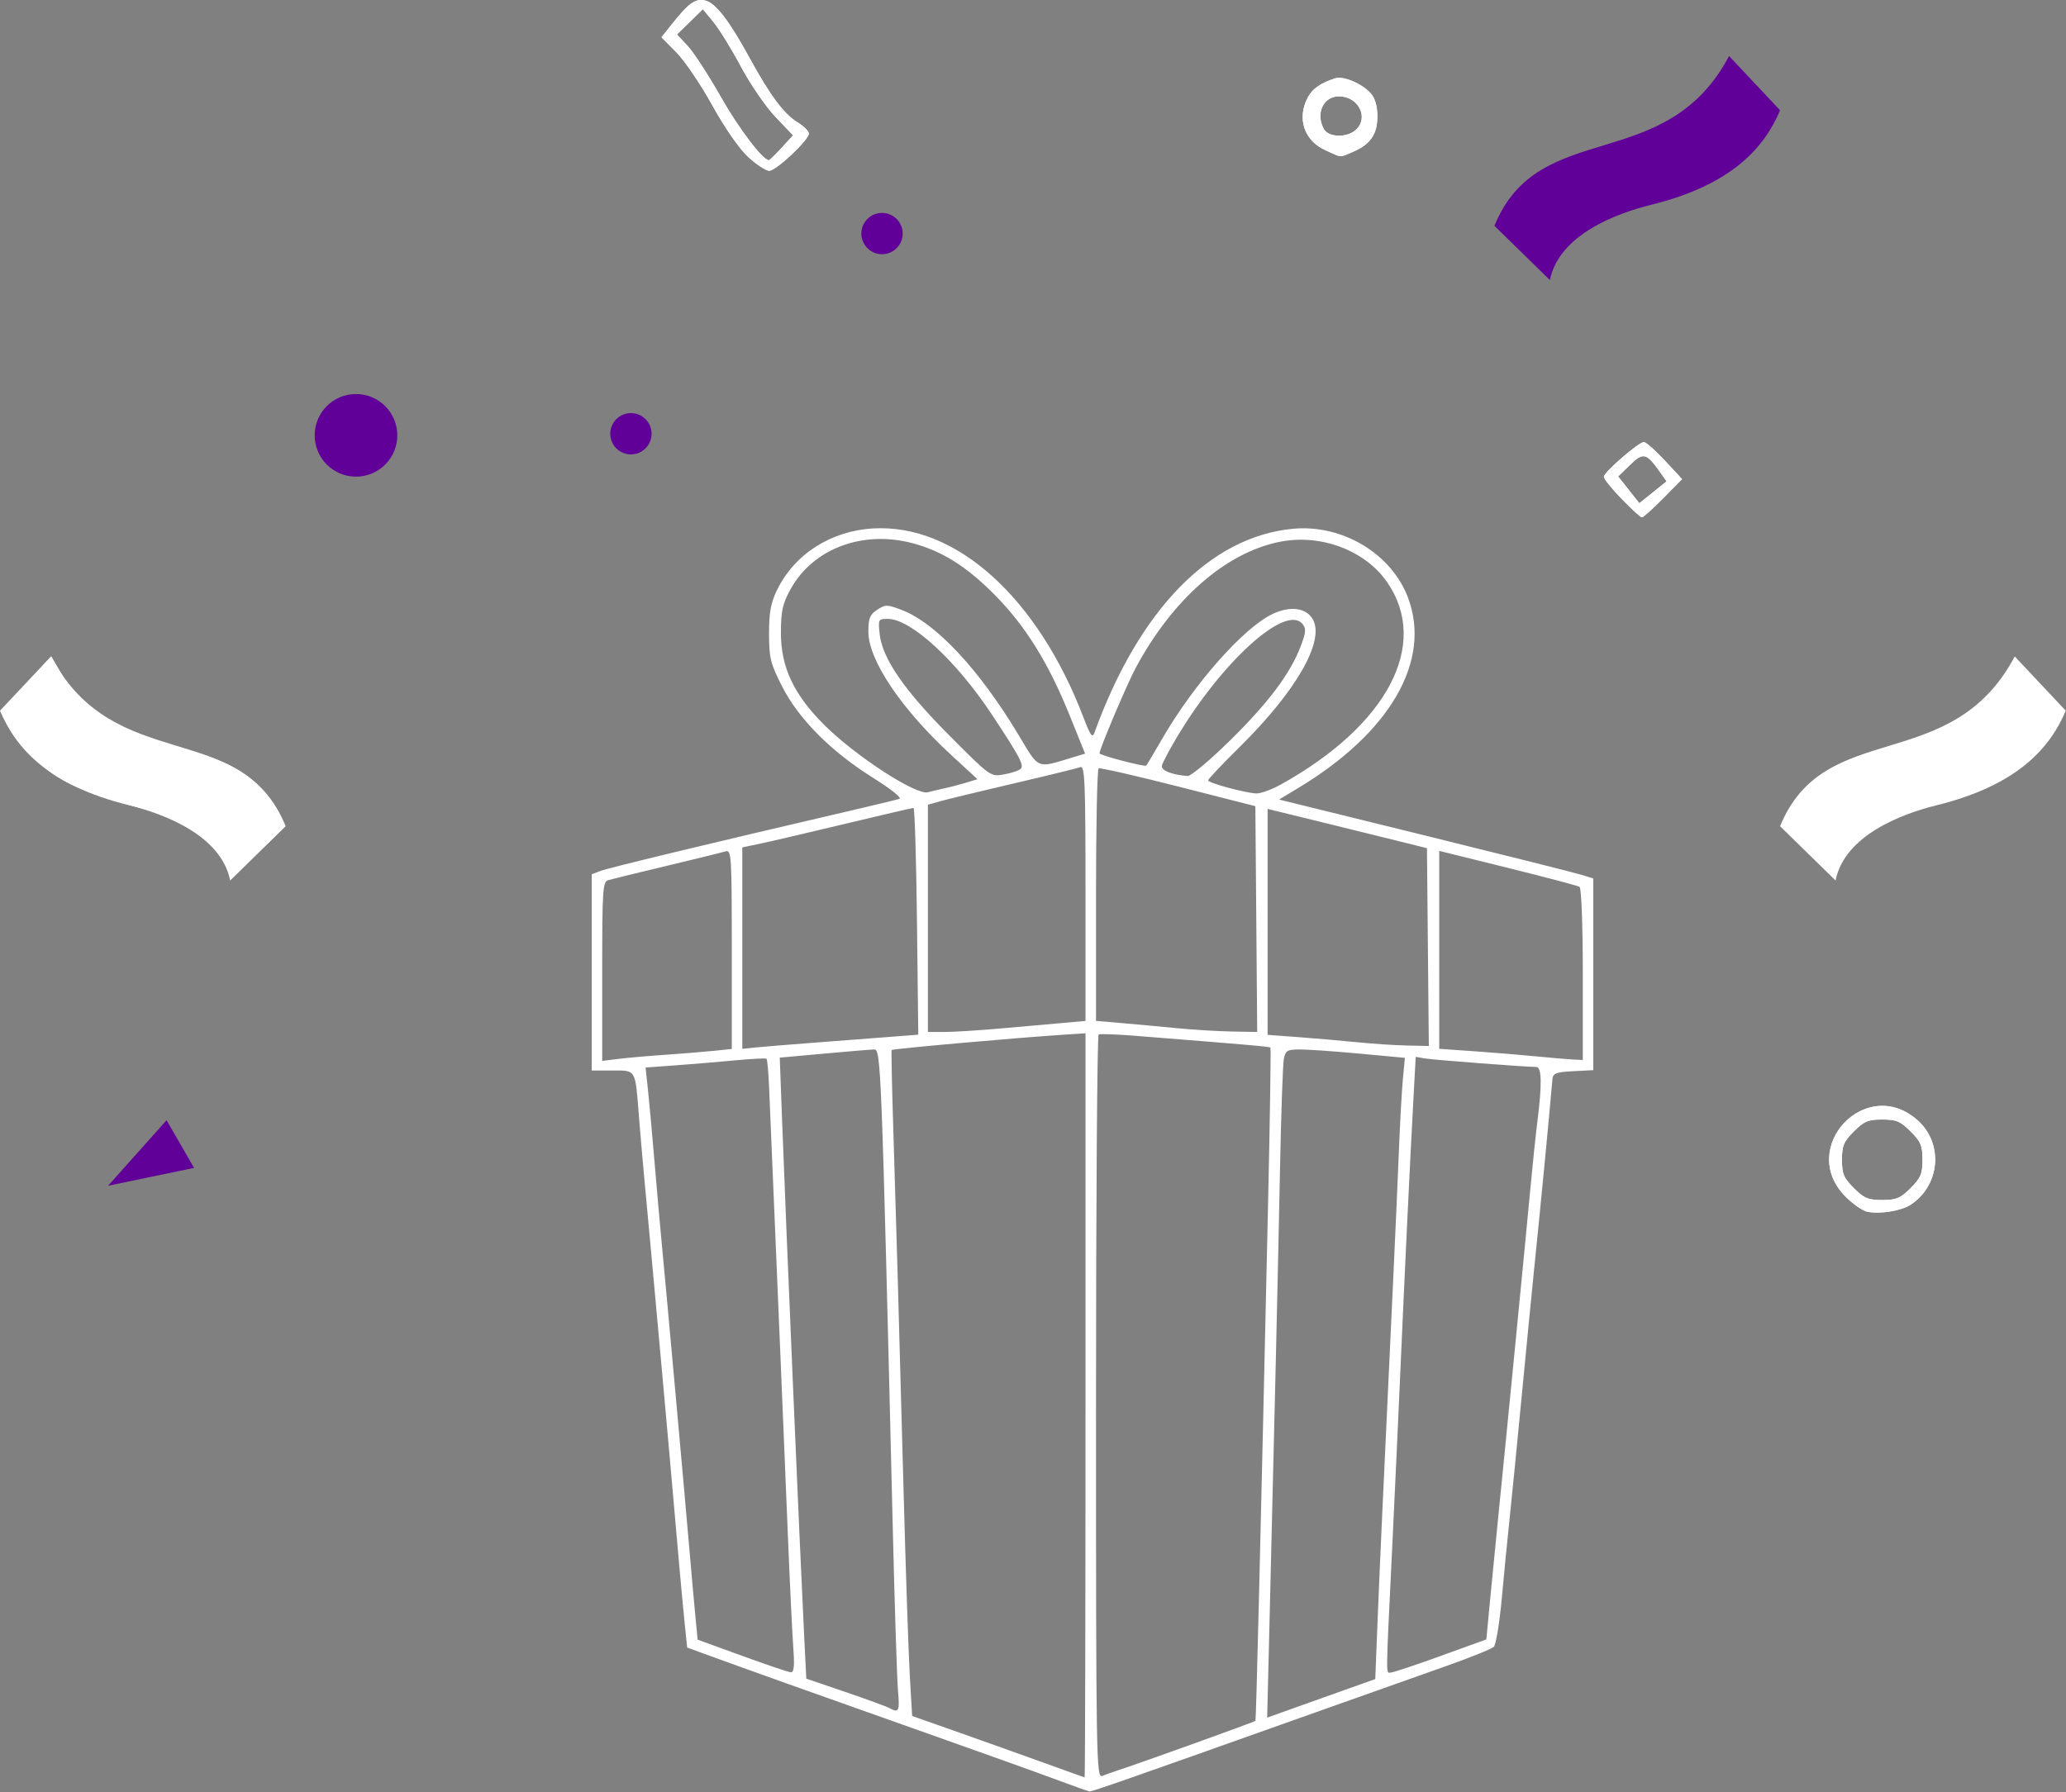 <svg width="650" height="564" viewBox="0 0 650 564" fill="none"
    xmlns="http://www.w3.org/2000/svg">
    <rect x="0" y="0" width="650" height="564" fill="#808080" stroke="none"/>
    <path d="M332.153 559.977C326.699 557.938 306.618 550.749 287.529 544C256.623 533.074 234.441 525.151 220.735 520.142L216.195 518.483L215.438 511.141C215.022 507.103 214.225 498.594 213.667 492.231C210.929 461.014 210.268 453.581 208.233 431.084C206.008 406.49 204.53 390.378 202.677 370.487C202.113 364.427 201.363 355.751 201.01 351.206C199.855 336.315 200.186 336.883 192.684 336.883H186.161V275.13L188.835 274.113C191.553 273.08 222.555 265.601 267.145 255.221C275.023 253.387 282.151 251.666 282.985 251.398C283.827 251.126 280.156 248.195 274.721 244.799C261.489 236.532 251.262 226.264 246.068 216.032C242.387 208.78 241.963 207.068 241.952 199.423C241.943 192.821 242.497 189.748 244.416 185.785C249.91 174.437 261.302 167.094 274.638 166.301C300.743 164.75 326.567 188.031 341.025 226.15C343.055 231.501 343.688 232.346 344.333 230.564C358.343 191.887 380.753 168.86 406.775 166.405C422.302 164.94 437.765 174.2 442.988 188.092C450.455 207.949 437.425 230.535 408.432 247.993L402.422 251.612L448.271 262.914C473.489 269.131 495.733 274.721 497.702 275.337L501.283 276.458V336.773L494.947 337.104C489.534 337.386 488.584 337.755 488.421 339.638C487.295 352.654 484.734 379.223 482.553 400.51C481.948 406.418 480.217 424.143 478.706 439.898C477.196 455.653 475.479 473.006 474.892 478.459C474.304 483.913 473.238 494.821 472.521 502.698C471.804 510.576 470.669 517.568 469.998 518.236C469.328 518.905 462.333 521.722 454.455 524.495C446.577 527.269 425.257 534.832 407.077 541.302C354.89 559.873 343.5 563.851 342.761 563.764C342.38 563.72 337.607 562.015 332.153 559.977ZM341.518 442.306V325.174L334.632 325.62C320.058 326.563 280.774 330.056 280.53 330.431C280.388 330.647 280.617 341.731 281.037 355.062C281.955 384.206 282.648 408.575 284.278 469.094C284.955 494.242 285.84 520.488 286.244 527.42L286.978 540.022L300.2 544.678C307.472 547.239 319.619 551.573 327.194 554.308C334.77 557.044 341.091 559.318 341.243 559.36C341.394 559.403 341.518 506.729 341.518 442.306ZM351.435 557.216C358.41 554.96 394.694 541.903 394.984 541.544C395.208 541.269 396.532 487.116 398.907 381.114C399.537 353.024 399.891 329.882 399.696 329.686C399.376 329.366 393.212 328.827 356.944 325.948C351.187 325.491 346.105 325.315 345.65 325.557C345.196 325.798 344.824 378.573 344.824 442.835C344.824 553.674 344.923 559.634 346.752 558.891C347.812 558.46 349.92 557.706 351.435 557.216ZM424.838 531.194L432.683 528.405L433.412 510.043C434.069 493.484 434.937 474.516 438.436 400.234C439.035 387.509 439.802 370.157 440.139 361.673C440.477 353.189 441.032 343.245 441.374 339.575L441.996 332.902L427.842 331.582C420.057 330.856 411.62 330.264 409.093 330.267C404.957 330.271 404.439 330.576 403.914 333.302C403.593 334.969 403.043 350.958 402.692 368.834C402.112 398.398 401.054 444.008 399.316 514.457L398.672 540.539L407.833 537.261C412.871 535.458 420.523 532.728 424.838 531.194ZM282.531 532.17C282.225 528.686 281.493 506.003 280.905 481.764C277.311 333.854 277.172 330.278 275.03 330.265C274.329 330.261 267.359 330.838 259.54 331.547L245.325 332.838L246.045 352.213C247.314 386.371 251.618 487.009 252.956 513.831L253.676 528.269L265.92 532.444C272.654 534.74 278.907 537.028 279.816 537.528C282.796 539.168 283.094 538.579 282.531 532.17ZM249.573 518.398C249.251 514.005 248.474 497.768 247.846 482.315C247.219 466.863 246.232 443.065 245.654 429.431C243.933 388.881 242.344 351.23 241.968 342.115C241.775 337.418 241.41 333.4 241.159 333.186C240.907 332.971 236.487 333.198 231.336 333.688C226.185 334.178 217.726 334.886 212.538 335.262L203.106 335.945L203.891 343.3C204.323 347.345 205.233 357.348 205.913 365.529C206.593 373.71 207.65 385.609 208.26 391.971C209.643 406.383 215.69 473.338 217.015 488.926C217.557 495.289 218.334 503.981 218.744 508.244L219.488 515.993L233.4 521.059C241.052 523.846 247.953 526.184 248.735 526.255C249.828 526.355 250.023 524.53 249.573 518.398ZM453.329 521.099L467.627 515.919L468.94 502.147C469.663 494.572 470.808 482.921 471.485 476.256C473.59 455.535 480.226 387.683 481.506 373.792C482.176 366.52 483.181 356.941 483.74 352.504C485.16 341.222 485.042 335.783 483.378 335.777C479.985 335.765 450.855 333.537 448.277 333.091L445.405 332.594L444.677 346.032C443.591 366.055 441.95 400.264 440.674 429.431C440.052 443.671 438.811 470.444 437.918 488.926C435.956 529.52 435.978 526.397 437.652 526.333C438.41 526.303 445.464 523.948 453.329 521.099ZM209.299 331.938C214.45 331.587 221.268 331.033 224.449 330.707L230.234 330.114V298.719C230.234 269.328 230.11 267.362 228.306 267.917C227.245 268.243 218.94 270.287 209.85 272.459C200.76 274.631 192.455 276.662 191.394 276.973C189.623 277.491 189.466 279.827 189.466 305.699V333.862L194.7 333.218C197.578 332.865 204.148 332.288 209.299 331.938ZM497.978 306.65C497.978 291.063 497.543 279.453 496.944 279.083C496.376 278.731 486.211 276.043 474.357 273.108L452.804 267.772V330.067L463.546 330.81C469.455 331.219 478.256 331.943 483.104 332.419C487.952 332.896 493.282 333.351 494.948 333.432L497.978 333.578V306.65ZM256.128 328.132C264.006 327.532 274.605 326.719 279.68 326.326L288.909 325.612L288.495 289.936C288.267 270.315 287.779 254.259 287.411 254.257C287.042 254.254 277.374 256.5 265.925 259.248C254.477 261.997 242.506 264.792 239.325 265.46L233.54 266.675V330.063L237.672 329.643C239.945 329.412 248.25 328.731 256.128 328.132ZM449.24 298.046L448.947 266.922L439.031 264.452C433.577 263.093 422.297 260.313 413.964 258.273L398.814 254.564V325.668L408.455 326.378C413.757 326.769 422.062 327.491 426.911 327.982C431.759 328.474 438.832 328.942 442.629 329.024L449.532 329.171L449.24 298.046ZM315.017 323.641C322.018 323.023 330.845 322.24 334.633 321.901L341.519 321.283V281.039C341.519 246.027 341.308 240.876 339.895 241.418C339.001 241.761 329.704 244.041 319.235 246.485C308.766 248.93 298.342 251.449 296.069 252.084L291.937 253.238V324.764H297.112C299.959 324.764 308.016 324.259 315.017 323.641ZM395.248 289.232L394.958 253.701L370.718 247.523C357.386 244.125 346.106 241.552 345.651 241.804C345.197 242.056 344.825 260.039 344.825 281.766V321.271L352.813 321.956C357.207 322.334 365.016 323.054 370.167 323.557C375.318 324.06 383.134 324.537 387.536 324.618L395.539 324.764L395.248 289.232ZM296.895 248.145C298.713 247.759 301.85 246.941 303.865 246.327L307.53 245.211L299.264 237.595C283.566 223.131 273.206 207.717 273.206 198.824C273.206 194.569 273.674 193.399 275.983 191.886C278.569 190.192 279.099 190.197 283.716 191.96C294.447 196.058 308.19 210.791 320.551 231.449C326.996 242.219 326.018 241.813 337.299 238.409L341.389 237.174L336.544 225.159C329.859 208.585 322.629 196.965 312.872 187.117C304.092 178.256 296.385 173.413 287.144 170.953C271.39 166.759 255.741 172.656 248.716 185.435C246.224 189.97 245.708 192.281 245.686 199.006C245.653 209.93 249.707 218.561 259.415 228.22C269.231 237.987 288.295 250.354 291.937 249.318C292.846 249.059 295.077 248.531 296.895 248.145V248.145ZM402.907 246.921C436.483 228.307 449.902 202.869 436.475 183.287C429.54 173.172 415.469 167.885 402.513 170.527C385.549 173.986 368.92 188.574 357.311 210.181C354.583 215.26 345.926 235.696 345.926 237.06C345.926 237.688 360.222 241.438 360.655 240.923C360.859 240.679 363.102 236.892 365.637 232.506C375.638 215.209 391.241 197.555 400.35 193.233C405.967 190.568 410.992 191.243 413.058 194.941C416.851 201.731 407.814 217.501 390.122 234.966C384.601 240.416 380.083 245.193 380.083 245.581C380.083 246.373 391.438 249.465 395.194 249.695C396.536 249.777 400.007 248.529 402.907 246.921ZM321.091 241.988C322.292 240.876 320.914 238.265 312.035 224.83C300.81 207.845 286.564 194.757 279.302 194.757C276.318 194.757 276.241 194.902 276.771 199.602C277.634 207.258 284.422 217.126 298.68 231.453C311.597 244.432 311.636 244.461 315.83 243.715C318.142 243.303 320.509 242.526 321.091 241.988ZM386.975 233.043C399.115 221.097 406.008 211.896 409.252 203.307C410.89 198.97 410.981 197.792 409.784 196.35C404.514 190.002 384.41 208.193 370.147 232.216C367.808 236.155 365.74 240.094 365.551 240.969C365.23 242.459 368.732 243.856 373.659 244.205C374.671 244.277 380.663 239.254 386.975 233.043ZM587.414 381.312C586.002 381.018 582.971 378.902 580.678 376.609C565.414 361.345 586.991 338.223 603.211 352.463C611.516 359.754 610.471 372.994 601.105 379.13C598.131 381.079 591.422 382.148 587.414 381.312ZM601.109 373.902C604.307 370.705 604.856 369.398 604.856 364.978C604.856 360.558 604.307 359.251 601.109 356.054C597.912 352.856 596.605 352.308 592.185 352.308C587.764 352.308 586.458 352.856 583.26 356.054C580.062 359.251 579.514 360.558 579.514 364.978C579.514 369.398 580.062 370.705 583.26 373.902C586.458 377.1 587.764 377.648 592.185 377.648C596.605 377.648 597.912 377.1 601.109 373.902ZM71.786 274.083C68.072 264.746 59.495 258.274 46.231 254.799C30.007 250.548 21.815 247.333 15.652 242.796C8.252 237.349 0.476 226.871 1.544 223.786C1.932 222.666 5.374 218.351 9.193 214.197L16.137 206.645L18.985 211.504C26.078 223.607 37.12 230.641 56.494 235.397C73.113 239.476 81.758 245.081 86.862 255.085L89.02 259.315L80.951 268.076C73.017 276.69 72.863 276.791 71.786 274.083ZM80.549 262.862C83.65 258.946 83.819 258.318 82.575 255.314C81.066 251.672 75.51 246.39 70.415 243.756C68.582 242.808 61.61 240.597 54.921 238.842C48.232 237.087 39.698 234.201 35.956 232.428C29.141 229.199 18.216 219.42 16.943 215.409C16.107 212.775 15.683 213.011 9.935 219.302C5.342 224.329 5.195 224.699 6.671 227.496C11.521 236.68 24.813 245.559 38.518 248.771C56.821 253.061 65.215 257.234 70.588 264.716C74.548 270.23 74.741 270.195 80.549 262.862ZM510.221 157.021C507.14 153.84 504.613 150.71 504.605 150.066C504.589 148.646 515.546 139.118 517.194 139.118C517.838 139.118 520.807 141.741 523.791 144.947L529.218 150.777L523.278 156.791C520.011 160.099 516.997 162.806 516.581 162.806C516.164 162.806 513.303 160.203 510.221 157.021ZM522.236 148.505C517.948 142.483 517.004 142.259 512.855 146.28L509.088 149.931L515.773 158.371L520.063 154.924L524.353 151.477L522.236 148.505ZM235.4 49.395C232.59 46.805 228.051 40.274 224.131 33.179C220.521 26.645 215.442 19.146 212.845 16.514L208.123 11.729L211.346 7.665C216.713 0.899 218.826 -0.592 221.94 0.189C225.2 1.008 229.4 6.473 235.867 18.315C242.229 29.965 246.575 35.806 250.841 38.443C252.842 39.679 254.478 41.288 254.478 42.019C254.478 44.057 244.187 53.732 242.02 53.732C240.967 53.732 237.988 51.78 235.4 49.395ZM245.924 46.505L249.52 42.583L244.011 36.819C240.98 33.65 236.091 26.536 233.145 21.011C230.198 15.486 226.29 9.149 224.459 6.928L221.13 2.89L217.055 6.869L212.979 10.848L216.375 14.491C218.242 16.494 222.884 23.629 226.689 30.345C232.387 40.404 239.98 50.426 241.902 50.426C242.136 50.426 243.946 48.661 245.924 46.505ZM416.975 47.264C410.332 44.246 407.996 37.347 411.394 30.776C412.855 27.951 415.407 26.151 420.089 24.646C422.643 23.825 428.512 26.306 431.229 29.355C432.643 30.941 433.341 33.355 433.341 36.654C433.341 42.276 431.113 45.479 425.572 47.824C421.314 49.626 422.318 49.691 416.975 47.264ZM426.552 40.891C430.791 37.054 427.415 30.319 421.251 30.319C416.334 30.319 413.852 35.664 416.485 40.583C417.921 43.266 423.73 43.443 426.552 40.891Z" fill="white"/>
    <path d="M587.412 381.312C586 381.017 582.969 378.901 580.676 376.608C565.412 361.345 586.989 338.222 603.209 352.462C611.514 359.754 610.469 372.993 601.103 379.129C598.129 381.078 591.421 382.147 587.412 381.312ZM601.107 373.901C604.305 370.704 604.854 369.397 604.854 364.977C604.854 360.557 604.305 359.25 601.107 356.053C597.91 352.856 596.603 352.307 592.183 352.307C587.763 352.307 586.456 352.856 583.258 356.053C580.06 359.25 579.512 360.557 579.512 364.977C579.512 369.397 580.06 370.704 583.258 373.901C586.456 377.099 587.763 377.647 592.183 377.647C596.603 377.647 597.91 377.099 601.107 373.901ZM71.784 274.082C68.07 264.745 59.493 258.273 46.229 254.798C30.005 250.548 21.813 247.332 15.65 242.796C8.25 237.348 0.474 226.87 1.542 223.785C1.931 222.665 5.372 218.35 9.191 214.196L16.135 206.644L18.983 211.503C26.076 223.606 37.118 230.64 56.492 235.396C73.111 239.475 81.756 245.08 86.86 255.084L89.018 259.314L80.949 268.075C73.015 276.689 72.861 276.79 71.784 274.082ZM80.547 262.861C83.648 258.945 83.817 258.317 82.573 255.313C81.064 251.671 75.508 246.389 70.413 243.755C68.58 242.807 61.608 240.596 54.919 238.841C48.23 237.086 39.696 234.2 35.954 232.427C29.139 229.198 18.214 219.419 16.941 215.408C16.105 212.774 15.681 213.01 9.933 219.301C5.34 224.328 5.193 224.698 6.669 227.495C11.52 236.679 24.811 245.558 38.516 248.77C56.819 253.06 65.213 257.233 70.586 264.716C74.546 270.23 74.739 270.194 80.547 262.861ZM510.219 157.021C507.138 153.839 504.611 150.709 504.603 150.065C504.587 148.645 515.544 139.117 517.192 139.117C517.836 139.117 520.805 141.74 523.789 144.946L529.216 150.776L523.276 156.79C520.009 160.098 516.995 162.805 516.579 162.805C516.162 162.805 513.301 160.202 510.219 157.021ZM522.234 148.504C517.946 142.482 517.002 142.258 512.853 146.279L509.086 149.93L515.771 158.37L520.061 154.923L524.351 151.476L522.234 148.504ZM235.398 49.394C232.588 46.804 228.05 40.273 224.129 33.178C220.519 26.644 215.44 19.145 212.843 16.513L208.121 11.728L211.344 7.664C216.711 0.898 218.824 -0.593 221.938 0.188C225.198 1.007 229.398 6.472 235.865 18.314C242.227 29.964 246.573 35.805 250.839 38.442C252.84 39.678 254.476 41.287 254.476 42.018C254.476 44.056 244.185 53.731 242.018 53.731C240.965 53.731 237.986 51.779 235.398 49.394ZM245.922 46.504L249.518 42.582L244.009 36.819C240.978 33.649 236.089 26.535 233.143 21.01C230.196 15.485 226.288 9.148 224.457 6.927L221.128 2.889L217.053 6.868L212.977 10.847L216.373 14.49C218.24 16.494 222.882 23.628 226.687 30.345C232.385 40.403 239.978 50.425 241.9 50.425C242.134 50.425 243.944 48.66 245.922 46.504ZM416.973 47.263C410.33 44.245 407.994 37.346 411.392 30.776C412.854 27.95 415.405 26.15 420.087 24.645C422.641 23.824 428.51 26.305 431.227 29.354C432.641 30.94 433.339 33.354 433.339 36.653C433.339 42.275 431.111 45.478 425.57 47.823C421.312 49.625 422.316 49.69 416.973 47.263ZM426.55 40.89C430.789 37.053 427.413 30.318 421.249 30.318C416.332 30.318 413.85 35.663 416.483 40.582C417.919 43.265 423.729 43.443 426.55 40.89V40.89Z" fill="white"/>
    <path fill-rule="evenodd" clip-rule="evenodd" d="M16.054 206.579L0 223.656C4.94 235.346 15.079 247.115 40.596 253.404C51.536 256.1 69.581 262.851 72.419 277.092L89.876 260.014C75.882 225.647 36.038 244.431 16.054 206.579Z" fill="white"/>
    <path fill-rule="evenodd" clip-rule="evenodd" d="M633.869 206.579L649.923 223.656C644.983 235.346 634.844 247.115 609.327 253.404C598.386 256.1 580.342 262.851 577.503 277.092L560.047 260.014C574.041 225.647 613.884 244.431 633.869 206.579Z" fill="white"/>
    <path fill-rule="evenodd" clip-rule="evenodd" d="M543.992 17.628L560.046 34.705C555.106 46.395 544.968 58.164 519.45 64.453C508.509 67.149 490.465 73.9 487.627 88.14L470.17 71.063C484.164 36.696 524.008 55.48 543.992 17.628Z" fill="#600098"/>
    <circle cx="112" cy="137" r="13" fill="#600098"/>
    <circle cx="277.5" cy="73.5" r="6.5" fill="#600098"/>
    <circle cx="198.5" cy="136.5" r="6.5" fill="#600098"/>
    <path d="M34 373.16L52.403 352.535L61.063 367.535L34 373.16Z" fill="#600098"/>
</svg>
